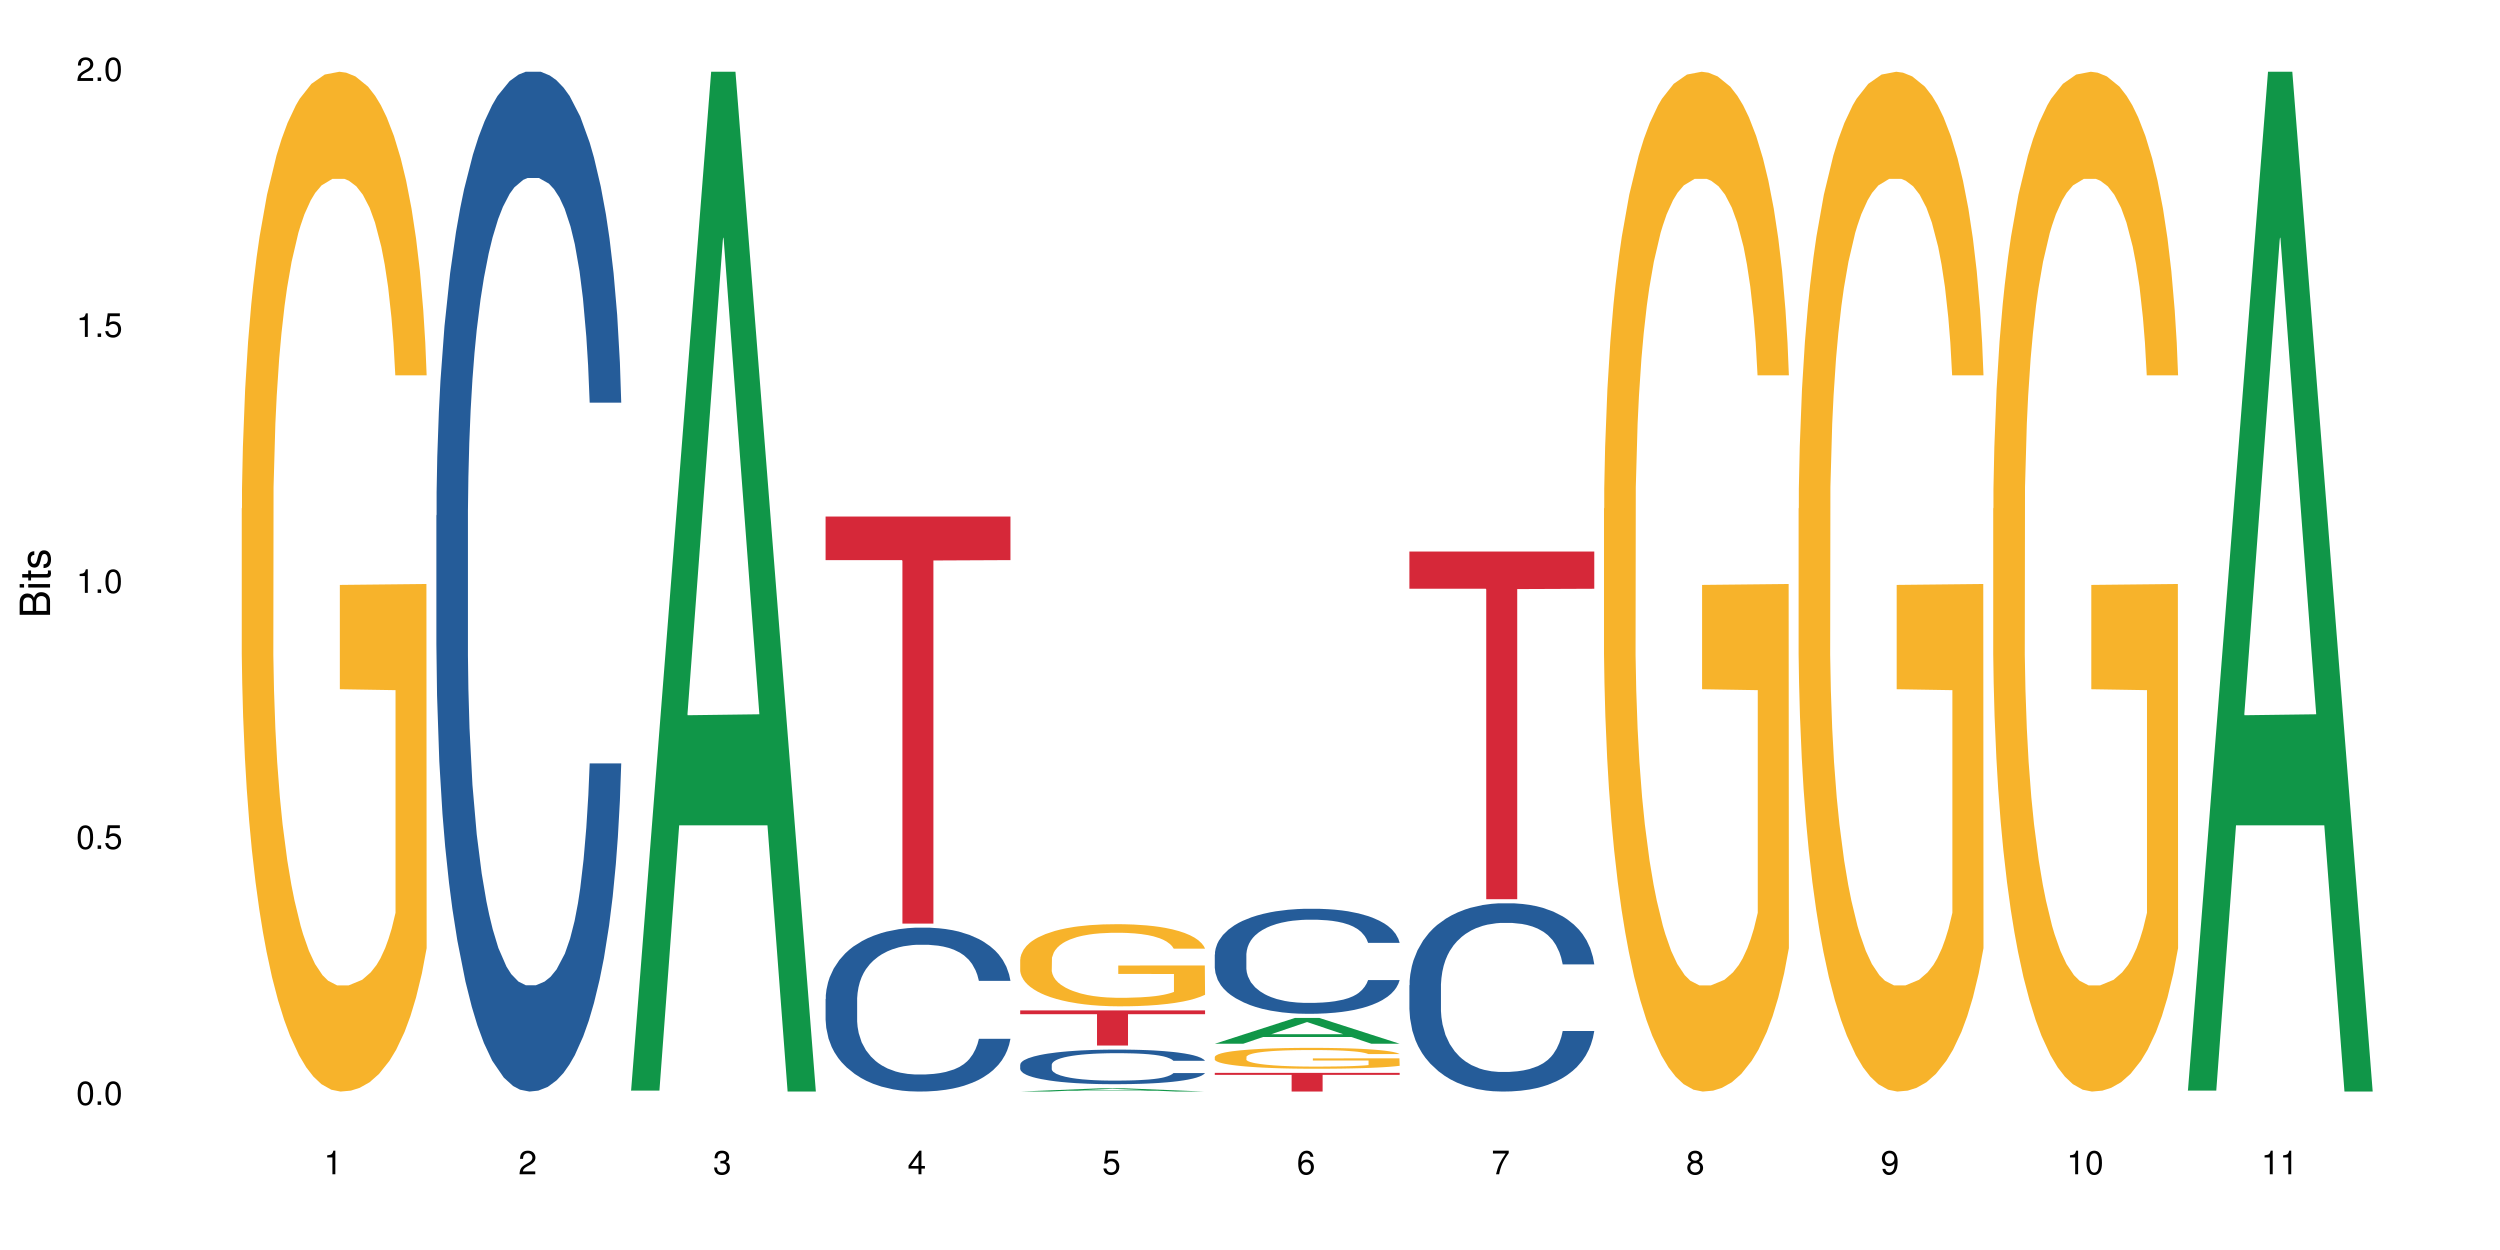 <?xml version="1.0" encoding="UTF-8"?>
<svg xmlns="http://www.w3.org/2000/svg" xmlns:xlink="http://www.w3.org/1999/xlink" width="720pt" height="360pt" viewBox="0 0 720 360" version="1.1">
<defs>
<g>
<symbol overflow="visible" id="glyph0-0">
<path style="stroke:none;" d=""/>
</symbol>
<symbol overflow="visible" id="glyph0-1">
<path style="stroke:none;" d="M 2.641 -6.797 C 2 -6.797 1.422 -6.531 1.078 -6.047 C 0.641 -5.453 0.406 -4.547 0.406 -3.297 C 0.406 -1 1.188 0.219 2.641 0.219 C 4.078 0.219 4.859 -1 4.859 -3.234 C 4.859 -4.562 4.656 -5.438 4.203 -6.047 C 3.844 -6.531 3.281 -6.797 2.641 -6.797 Z M 2.641 -6.047 C 3.547 -6.047 4 -5.125 4 -3.312 C 4 -1.375 3.562 -0.484 2.625 -0.484 C 1.734 -0.484 1.281 -1.422 1.281 -3.281 C 1.281 -5.141 1.734 -6.047 2.641 -6.047 Z M 2.641 -6.047 "/>
</symbol>
<symbol overflow="visible" id="glyph0-2">
<path style="stroke:none;" d="M 1.828 -1 L 0.828 -1 L 0.828 0 L 1.828 0 Z M 1.828 -1 "/>
</symbol>
<symbol overflow="visible" id="glyph0-3">
<path style="stroke:none;" d="M 4.562 -6.797 L 1.062 -6.797 L 0.547 -3.094 L 1.328 -3.094 C 1.719 -3.562 2.047 -3.734 2.578 -3.734 C 3.484 -3.734 4.062 -3.109 4.062 -2.094 C 4.062 -1.125 3.484 -0.531 2.578 -0.531 C 1.828 -0.531 1.375 -0.906 1.188 -1.672 L 0.328 -1.672 C 0.453 -1.109 0.547 -0.844 0.75 -0.594 C 1.125 -0.078 1.828 0.219 2.594 0.219 C 3.969 0.219 4.922 -0.781 4.922 -2.219 C 4.922 -3.562 4.031 -4.484 2.719 -4.484 C 2.25 -4.484 1.859 -4.359 1.469 -4.062 L 1.734 -5.969 L 4.562 -5.969 Z M 4.562 -6.797 "/>
</symbol>
<symbol overflow="visible" id="glyph0-4">
<path style="stroke:none;" d="M 2.484 -4.844 L 2.484 0 L 3.328 0 L 3.328 -6.797 L 2.766 -6.797 C 2.469 -5.75 2.281 -5.609 0.984 -5.453 L 0.984 -4.844 Z M 2.484 -4.844 "/>
</symbol>
<symbol overflow="visible" id="glyph0-5">
<path style="stroke:none;" d="M 4.859 -0.828 L 1.281 -0.828 C 1.359 -1.391 1.672 -1.75 2.5 -2.234 L 3.469 -2.75 C 4.406 -3.266 4.906 -3.969 4.906 -4.812 C 4.906 -5.375 4.672 -5.906 4.266 -6.266 C 3.859 -6.625 3.375 -6.797 2.719 -6.797 C 1.859 -6.797 1.219 -6.5 0.844 -5.922 C 0.609 -5.562 0.5 -5.125 0.484 -4.438 L 1.328 -4.438 C 1.359 -4.906 1.406 -5.188 1.531 -5.406 C 1.75 -5.812 2.188 -6.062 2.703 -6.062 C 3.469 -6.062 4.031 -5.516 4.031 -4.781 C 4.031 -4.25 3.719 -3.797 3.125 -3.438 L 2.234 -2.938 C 0.812 -2.141 0.406 -1.5 0.328 0 L 4.859 0 Z M 4.859 -0.828 "/>
</symbol>
<symbol overflow="visible" id="glyph0-6">
<path style="stroke:none;" d="M 2.125 -3.125 L 2.578 -3.125 C 3.516 -3.125 3.984 -2.703 3.984 -1.891 C 3.984 -1.031 3.469 -0.531 2.578 -0.531 C 1.656 -0.531 1.203 -0.984 1.156 -1.969 L 0.312 -1.969 C 0.344 -1.422 0.438 -1.078 0.609 -0.766 C 0.953 -0.109 1.625 0.219 2.547 0.219 C 3.953 0.219 4.859 -0.609 4.859 -1.906 C 4.859 -2.766 4.516 -3.25 3.703 -3.516 C 4.344 -3.766 4.656 -4.25 4.656 -4.938 C 4.656 -6.109 3.875 -6.797 2.578 -6.797 C 1.203 -6.797 0.484 -6.047 0.453 -4.609 L 1.297 -4.609 C 1.312 -5.016 1.344 -5.25 1.453 -5.453 C 1.641 -5.828 2.062 -6.062 2.594 -6.062 C 3.344 -6.062 3.797 -5.625 3.797 -4.906 C 3.797 -4.422 3.609 -4.141 3.25 -3.984 C 3.016 -3.891 2.719 -3.844 2.125 -3.844 Z M 2.125 -3.125 "/>
</symbol>
<symbol overflow="visible" id="glyph0-7">
<path style="stroke:none;" d="M 3.141 -1.625 L 3.141 0 L 3.984 0 L 3.984 -1.625 L 4.984 -1.625 L 4.984 -2.391 L 3.984 -2.391 L 3.984 -6.797 L 3.359 -6.797 L 0.266 -2.516 L 0.266 -1.625 Z M 3.141 -2.391 L 1 -2.391 L 3.141 -5.359 Z M 3.141 -2.391 "/>
</symbol>
<symbol overflow="visible" id="glyph0-8">
<path style="stroke:none;" d="M 4.781 -5.031 C 4.609 -6.141 3.891 -6.797 2.844 -6.797 C 2.094 -6.797 1.422 -6.438 1.031 -5.828 C 0.609 -5.172 0.406 -4.344 0.406 -3.094 C 0.406 -1.953 0.578 -1.234 0.984 -0.625 C 1.359 -0.078 1.953 0.219 2.703 0.219 C 3.984 0.219 4.922 -0.734 4.922 -2.078 C 4.922 -3.344 4.062 -4.234 2.844 -4.234 C 2.172 -4.234 1.641 -3.969 1.281 -3.469 C 1.281 -5.125 1.828 -6.047 2.797 -6.047 C 3.391 -6.047 3.797 -5.672 3.938 -5.031 Z M 2.734 -3.484 C 3.547 -3.484 4.062 -2.922 4.062 -2 C 4.062 -1.156 3.484 -0.531 2.703 -0.531 C 1.922 -0.531 1.328 -1.188 1.328 -2.047 C 1.328 -2.891 1.906 -3.484 2.734 -3.484 Z M 2.734 -3.484 "/>
</symbol>
<symbol overflow="visible" id="glyph0-9">
<path style="stroke:none;" d="M 4.984 -6.797 L 0.438 -6.797 L 0.438 -5.969 L 4.109 -5.969 C 2.5 -3.656 1.828 -2.234 1.328 0 L 2.219 0 C 2.594 -2.172 3.453 -4.047 4.984 -6.094 Z M 4.984 -6.797 "/>
</symbol>
<symbol overflow="visible" id="glyph0-10">
<path style="stroke:none;" d="M 3.75 -3.578 C 4.453 -4 4.688 -4.344 4.688 -4.984 C 4.688 -6.047 3.844 -6.797 2.641 -6.797 C 1.438 -6.797 0.594 -6.047 0.594 -4.984 C 0.594 -4.359 0.828 -4.016 1.516 -3.578 C 0.734 -3.203 0.359 -2.641 0.359 -1.891 C 0.359 -0.641 1.297 0.219 2.641 0.219 C 3.984 0.219 4.922 -0.641 4.922 -1.875 C 4.922 -2.641 4.531 -3.203 3.75 -3.578 Z M 2.641 -6.047 C 3.359 -6.047 3.812 -5.625 3.812 -4.969 C 3.812 -4.344 3.344 -3.922 2.641 -3.922 C 1.922 -3.922 1.453 -4.344 1.453 -4.984 C 1.453 -5.625 1.922 -6.047 2.641 -6.047 Z M 2.641 -3.203 C 3.484 -3.203 4.062 -2.672 4.062 -1.875 C 4.062 -1.062 3.484 -0.531 2.625 -0.531 C 1.797 -0.531 1.219 -1.078 1.219 -1.875 C 1.219 -2.672 1.797 -3.203 2.641 -3.203 Z M 2.641 -3.203 "/>
</symbol>
<symbol overflow="visible" id="glyph0-11">
<path style="stroke:none;" d="M 0.516 -1.547 C 0.672 -0.438 1.406 0.219 2.438 0.219 C 3.188 0.219 3.859 -0.141 4.266 -0.75 C 4.688 -1.406 4.891 -2.25 4.891 -3.484 C 4.891 -4.625 4.703 -5.359 4.312 -5.953 C 3.938 -6.5 3.344 -6.797 2.594 -6.797 C 1.297 -6.797 0.359 -5.844 0.359 -4.516 C 0.359 -3.25 1.234 -2.344 2.453 -2.344 C 3.094 -2.344 3.562 -2.578 4.016 -3.109 C 4 -1.453 3.469 -0.531 2.5 -0.531 C 1.906 -0.531 1.484 -0.906 1.359 -1.547 Z M 2.578 -6.062 C 3.375 -6.062 3.969 -5.406 3.969 -4.531 C 3.969 -3.688 3.375 -3.094 2.547 -3.094 C 1.734 -3.094 1.234 -3.672 1.234 -4.578 C 1.234 -5.438 1.797 -6.062 2.578 -6.062 Z M 2.578 -6.062 "/>
</symbol>
<symbol overflow="visible" id="glyph1-0">
<path style="stroke:none;" d=""/>
</symbol>
<symbol overflow="visible" id="glyph1-1">
<path style="stroke:none;" d="M 0 -0.953 L 0 -4.891 C 0 -5.719 -0.234 -6.344 -0.734 -6.797 C -1.188 -7.234 -1.812 -7.469 -2.5 -7.469 C -3.547 -7.469 -4.188 -7 -4.625 -5.875 C -4.984 -6.672 -5.641 -7.094 -6.531 -7.094 C -7.156 -7.094 -7.734 -6.859 -8.141 -6.391 C -8.562 -5.938 -8.75 -5.344 -8.75 -4.5 L -8.75 -0.953 Z M -4.984 -2.062 L -7.766 -2.062 L -7.766 -4.219 C -7.766 -4.844 -7.688 -5.203 -7.453 -5.5 C -7.219 -5.812 -6.859 -5.969 -6.375 -5.969 C -5.906 -5.969 -5.531 -5.812 -5.297 -5.5 C -5.062 -5.203 -4.984 -4.844 -4.984 -4.219 Z M -0.984 -2.062 L -4 -2.062 L -4 -4.781 C -4 -5.328 -3.859 -5.688 -3.578 -5.953 C -3.297 -6.219 -2.922 -6.359 -2.484 -6.359 C -2.062 -6.359 -1.688 -6.219 -1.406 -5.953 C -1.109 -5.688 -0.984 -5.328 -0.984 -4.781 Z M -0.984 -2.062 "/>
</symbol>
<symbol overflow="visible" id="glyph1-2">
<path style="stroke:none;" d="M -6.281 -1.797 L -6.281 -0.797 L 0 -0.797 L 0 -1.797 Z M -8.75 -1.797 L -8.75 -0.797 L -7.484 -0.797 L -7.484 -1.797 Z M -8.75 -1.797 "/>
</symbol>
<symbol overflow="visible" id="glyph1-3">
<path style="stroke:none;" d="M -6.281 -3.047 L -6.281 -2.016 L -8.016 -2.016 L -8.016 -1.016 L -6.281 -1.016 L -6.281 -0.172 L -5.469 -0.172 L -5.469 -1.016 L -0.719 -1.016 C -0.078 -1.016 0.281 -1.453 0.281 -2.234 C 0.281 -2.469 0.25 -2.719 0.188 -3.047 L -0.641 -3.047 C -0.609 -2.922 -0.594 -2.766 -0.594 -2.562 C -0.594 -2.141 -0.719 -2.016 -1.156 -2.016 L -5.469 -2.016 L -5.469 -3.047 Z M -6.281 -3.047 "/>
</symbol>
<symbol overflow="visible" id="glyph1-4">
<path style="stroke:none;" d="M -4.531 -5.25 C -5.766 -5.25 -6.469 -4.422 -6.469 -2.969 C -6.469 -1.516 -5.719 -0.562 -4.547 -0.562 C -3.562 -0.562 -3.094 -1.062 -2.734 -2.562 L -2.516 -3.484 C -2.344 -4.188 -2.094 -4.469 -1.625 -4.469 C -1.047 -4.469 -0.641 -3.875 -0.641 -3 C -0.641 -2.453 -0.797 -2 -1.062 -1.75 C -1.25 -1.594 -1.422 -1.531 -1.875 -1.469 L -1.875 -0.406 C -0.422 -0.453 0.281 -1.266 0.281 -2.922 C 0.281 -4.5 -0.5 -5.516 -1.719 -5.516 C -2.656 -5.516 -3.172 -4.984 -3.469 -3.734 L -3.703 -2.766 C -3.891 -1.953 -4.156 -1.609 -4.594 -1.609 C -5.172 -1.609 -5.547 -2.125 -5.547 -2.938 C -5.547 -3.75 -5.203 -4.172 -4.531 -4.203 Z M -4.531 -5.25 "/>
</symbol>
</g>
</defs>
<g id="surface38249">
<rect x="0" y="0" width="720" height="360" style="fill:rgb(100%,100%,100%);fill-opacity:1;stroke:none;"/>
<path style=" stroke:none;fill-rule:nonzero;fill:rgb(96.863%,70.196%,16.863%);fill-opacity:1;" d="M 69.629 146.461 L 69.695 146.191 L 69.695 140.828 L 69.953 128.758 L 70.602 112.129 L 71.449 98.449 L 72.355 87.719 L 72.941 82.086 L 73.914 74.039 L 74.758 68.141 L 76.902 56.07 L 79.629 44.805 L 81.121 39.977 L 82.809 35.414 L 85.215 30.32 L 86.316 28.441 L 89.691 24.148 L 93.523 21.469 L 97.746 20.664 L 99.691 20.93 L 102.355 22.004 L 105.992 24.953 L 108.07 27.637 L 109.691 30.32 L 111.379 33.805 L 113.457 39.172 L 115.406 45.609 L 116.965 52.047 L 118.523 60.094 L 119.82 68.676 L 120.926 78.062 L 121.898 89.328 L 122.484 98.715 L 122.875 108.105 L 113.848 108.105 L 113.328 98.715 L 112.742 91.477 L 111.77 82.625 L 110.797 76.188 L 109.82 71.09 L 108.004 64.117 L 106.445 59.824 L 104.496 56.07 L 102.613 53.656 L 100.473 52.047 L 99.172 51.508 L 95.73 51.508 L 92.613 53.387 L 90.797 55.531 L 89.5 57.68 L 87.68 61.703 L 86.578 64.922 L 85.926 67.066 L 83.98 75.383 L 82.68 82.891 L 81.965 87.988 L 81.059 96.035 L 80.406 103.277 L 79.695 114.004 L 79.305 122.051 L 78.785 140.293 L 78.719 188.574 L 78.914 198.766 L 79.305 209.762 L 79.824 219.418 L 80.602 229.609 L 81.383 237.391 L 82.746 247.852 L 83.914 254.824 L 84.824 259.383 L 86.578 266.625 L 87.289 269.039 L 88.98 273.867 L 90.73 277.625 L 92.875 280.844 L 94.5 282.453 L 97.094 283.793 L 100.406 283.793 L 104.305 282.184 L 106.77 280.039 L 108.457 277.891 L 109.562 276.016 L 110.926 273.062 L 111.898 270.383 L 112.809 267.43 L 113.914 262.871 L 113.914 198.766 L 97.875 198.496 L 97.875 168.457 L 122.809 168.188 L 122.875 273.062 L 121.512 280.305 L 119.82 287.281 L 118.199 292.645 L 116.512 297.203 L 114.109 302.301 L 112.16 305.52 L 109.172 309.273 L 106.445 311.688 L 103.59 313.297 L 101.055 314.102 L 98.07 314.371 L 95.406 313.836 L 92.551 312.227 L 90.277 310.078 L 88.199 307.398 L 86.121 303.91 L 83.523 298.277 L 81.836 293.719 L 80.082 288.086 L 78.332 281.379 L 76.773 274.137 L 75.734 268.504 L 74.695 262.066 L 73.59 254.02 L 72.551 244.898 L 71.773 236.586 L 71.059 227.195 L 70.539 218.344 L 70.02 206.277 L 69.758 196.621 L 69.629 188.305 Z M 69.629 146.461 "/>
<path style=" stroke:none;fill-rule:nonzero;fill:rgb(14.51%,36.078%,60%);fill-opacity:1;" d="M 125.676 148.457 L 125.742 148.188 L 125.742 141.742 L 125.934 131.543 L 126.391 118.656 L 126.844 109.797 L 128.012 93.957 L 129.637 78.652 L 131.324 66.84 L 132.559 59.859 L 133.664 54.492 L 136.195 44.559 L 137.816 39.457 L 139.57 34.891 L 141.715 30.328 L 143.273 27.645 L 146.777 23.348 L 149.375 21.469 L 151.391 20.664 L 155.738 20.664 L 158.336 21.738 L 160.219 23.078 L 162.297 25.227 L 164.051 27.645 L 167.102 33.551 L 169.828 41.066 L 171.062 45.363 L 173.012 53.684 L 174.504 61.738 L 175.543 68.719 L 176.711 78.652 L 177.75 90.734 L 178.531 104.426 L 178.918 115.969 L 169.828 115.969 L 169.375 105.23 L 168.855 96.91 L 167.883 85.902 L 166.906 78.117 L 165.543 70.332 L 164.309 65.23 L 162.621 60.129 L 161.129 56.906 L 159.57 54.492 L 158.078 52.879 L 155.219 51.27 L 151.906 51.27 L 150.676 51.805 L 148.141 53.953 L 146.777 55.832 L 144.832 59.59 L 143.469 63.082 L 141.844 68.449 L 140.738 73.016 L 139.375 79.996 L 138.402 86.172 L 137.297 95.031 L 136.648 101.742 L 136.066 109.258 L 135.547 118.117 L 135.156 127.516 L 134.895 137.449 L 134.766 147.113 L 134.766 188.727 L 134.895 198.391 L 135.219 209.668 L 136.066 226.043 L 137.297 240.273 L 138.727 251.547 L 140.09 259.602 L 140.871 263.359 L 141.91 267.656 L 143.531 273.027 L 145.871 278.395 L 147.234 280.543 L 149.312 282.691 L 151.453 283.766 L 154.312 283.766 L 156.844 282.691 L 158.531 281.348 L 160.285 279.199 L 162.688 274.637 L 164.18 270.34 L 165.48 265.242 L 166.453 260.141 L 167.102 255.844 L 168.074 247.52 L 168.855 238.395 L 169.441 228.996 L 169.828 219.867 L 178.918 219.867 L 178.531 230.609 L 177.945 241.078 L 177.363 248.863 L 176.453 258.262 L 175.414 266.582 L 173.922 275.98 L 172.688 282.152 L 171.062 288.867 L 169.57 293.969 L 167.945 298.531 L 165.543 303.898 L 163.984 306.586 L 162.297 309 L 160.285 311.148 L 157.754 313.027 L 155.023 314.102 L 152.492 314.371 L 149.766 313.832 L 147.754 312.762 L 145.09 310.344 L 141.777 305.512 L 139.375 300.41 L 137.492 295.309 L 135.871 289.941 L 134.051 282.691 L 131.715 270.879 L 130.285 261.75 L 129.312 254.234 L 128.207 243.762 L 127.43 234.367 L 126.52 219.332 L 125.871 200.27 L 125.676 185.504 Z M 125.676 148.457 "/>
<path style=" stroke:none;fill-rule:nonzero;fill:rgb(6.275%,58.824%,28.235%);fill-opacity:1;" d="M 181.723 314.094 L 181.777 313.82 L 204.816 20.664 L 211.812 20.664 L 234.965 314.371 L 226.832 314.371 L 221.031 237.703 L 195.602 237.703 L 189.914 314.094 L 181.723 314.094 L 198.047 205.988 L 218.695 205.711 L 208.402 68.648 L 208.289 68.375 L 208.172 69.199 L 197.992 205.711 L 198.047 205.988 Z M 181.723 314.094 "/>
<path style=" stroke:none;fill-rule:nonzero;fill:rgb(14.51%,36.078%,60%);fill-opacity:1;" d="M 237.77 287.711 L 237.832 287.668 L 237.832 286.629 L 238.027 284.992 L 238.484 282.922 L 238.938 281.496 L 240.105 278.953 L 241.73 276.492 L 243.418 274.594 L 244.652 273.473 L 245.754 272.609 L 248.289 271.012 L 249.91 270.195 L 251.664 269.461 L 253.805 268.727 L 255.363 268.297 L 258.871 267.605 L 261.469 267.305 L 263.48 267.176 L 267.832 267.176 L 270.43 267.348 L 272.312 267.562 L 274.391 267.906 L 276.145 268.297 L 279.195 269.246 L 281.922 270.453 L 283.156 271.145 L 285.105 272.48 L 286.598 273.773 L 287.637 274.895 L 288.805 276.492 L 289.844 278.434 L 290.621 280.633 L 291.012 282.488 L 281.922 282.488 L 281.469 280.762 L 280.949 279.426 L 279.973 277.656 L 279 276.406 L 277.637 275.156 L 276.402 274.336 L 274.715 273.516 L 273.223 272.996 L 271.664 272.609 L 270.168 272.352 L 267.312 272.094 L 264 272.094 L 262.766 272.18 L 260.234 272.523 L 258.871 272.824 L 256.922 273.43 L 255.559 273.992 L 253.938 274.852 L 252.832 275.586 L 251.469 276.707 L 250.496 277.699 L 249.391 279.125 L 248.742 280.203 L 248.156 281.41 L 247.637 282.836 L 247.25 284.344 L 246.988 285.941 L 246.859 287.492 L 246.859 294.18 L 246.988 295.734 L 247.312 297.547 L 248.156 300.176 L 249.391 302.465 L 250.82 304.277 L 252.184 305.57 L 252.961 306.172 L 254 306.863 L 255.625 307.727 L 257.961 308.59 L 259.324 308.934 L 261.402 309.281 L 263.547 309.453 L 266.402 309.453 L 268.938 309.281 L 270.625 309.062 L 272.379 308.719 L 274.781 307.984 L 276.273 307.297 L 277.57 306.477 L 278.547 305.656 L 279.195 304.965 L 280.168 303.629 L 280.949 302.16 L 281.531 300.652 L 281.922 299.184 L 291.012 299.184 L 290.621 300.91 L 290.039 302.594 L 289.453 303.844 L 288.547 305.355 L 287.508 306.691 L 286.012 308.203 L 284.777 309.195 L 283.156 310.273 L 281.664 311.094 L 280.039 311.824 L 277.637 312.688 L 276.078 313.121 L 274.391 313.508 L 272.379 313.852 L 269.844 314.156 L 267.117 314.328 L 264.586 314.371 L 261.859 314.285 L 259.844 314.113 L 257.184 313.723 L 253.871 312.945 L 251.469 312.129 L 249.586 311.309 L 247.961 310.445 L 246.145 309.281 L 243.809 307.383 L 242.379 305.914 L 241.406 304.707 L 240.301 303.023 L 239.523 301.516 L 238.613 299.098 L 237.965 296.035 L 237.77 293.664 Z M 237.77 287.711 "/>
<path style=" stroke:none;fill-rule:nonzero;fill:rgb(83.922%,15.686%,22.353%);fill-opacity:1;" d="M 237.77 148.758 L 291.012 148.758 L 291.012 161.309 L 268.82 161.418 L 268.82 265.996 L 259.895 265.996 L 259.895 161.527 L 259.766 161.309 L 237.77 161.309 Z M 237.77 148.758 "/>
<path style=" stroke:none;fill-rule:nonzero;fill:rgb(6.275%,58.824%,28.235%);fill-opacity:1;" d="M 293.816 314.371 L 293.871 314.367 L 316.91 313.43 L 323.906 313.43 L 347.059 314.371 L 338.926 314.371 L 333.121 314.125 L 307.695 314.125 L 302.008 314.371 L 293.816 314.371 L 310.141 314.023 L 330.789 314.023 L 320.492 313.582 L 320.266 313.582 L 310.082 314.023 L 310.141 314.023 Z M 293.816 314.371 "/>
<path style=" stroke:none;fill-rule:nonzero;fill:rgb(14.51%,36.078%,60%);fill-opacity:1;" d="M 293.816 306.621 L 293.879 306.613 L 293.879 306.395 L 294.074 306.047 L 294.527 305.609 L 294.984 305.312 L 296.152 304.773 L 297.777 304.254 L 299.465 303.855 L 300.699 303.617 L 301.801 303.434 L 304.332 303.098 L 305.957 302.926 L 307.711 302.77 L 309.852 302.617 L 311.41 302.523 L 314.918 302.379 L 317.516 302.316 L 319.527 302.289 L 323.879 302.289 L 326.477 302.324 L 328.359 302.371 L 330.438 302.441 L 332.191 302.523 L 335.242 302.727 L 337.969 302.98 L 339.203 303.125 L 341.148 303.406 L 342.645 303.68 L 343.684 303.918 L 344.852 304.254 L 345.891 304.664 L 346.668 305.129 L 347.059 305.52 L 337.969 305.52 L 337.516 305.156 L 336.996 304.875 L 336.02 304.5 L 335.047 304.234 L 333.684 303.973 L 332.449 303.801 L 330.762 303.625 L 329.266 303.516 L 327.711 303.434 L 326.215 303.379 L 323.359 303.324 L 320.047 303.324 L 318.812 303.344 L 316.281 303.418 L 314.918 303.48 L 312.969 303.609 L 311.605 303.727 L 309.984 303.91 L 308.879 304.062 L 307.516 304.301 L 306.543 304.508 L 305.438 304.809 L 304.789 305.039 L 304.203 305.293 L 303.684 305.594 L 303.293 305.91 L 303.035 306.25 L 302.906 306.578 L 302.906 307.988 L 303.035 308.316 L 303.359 308.699 L 304.203 309.254 L 305.438 309.734 L 306.867 310.117 L 308.23 310.391 L 309.008 310.52 L 310.047 310.664 L 311.672 310.848 L 314.008 311.027 L 315.371 311.102 L 317.449 311.176 L 319.594 311.211 L 322.449 311.211 L 324.98 311.176 L 326.672 311.129 L 328.422 311.055 L 330.824 310.902 L 332.32 310.754 L 333.617 310.582 L 334.594 310.41 L 335.242 310.266 L 336.215 309.98 L 336.996 309.672 L 337.578 309.352 L 337.969 309.043 L 347.059 309.043 L 346.668 309.406 L 346.086 309.762 L 345.5 310.027 L 344.59 310.348 L 343.551 310.629 L 342.059 310.945 L 340.824 311.156 L 339.203 311.383 L 337.707 311.559 L 336.086 311.711 L 333.684 311.895 L 332.125 311.984 L 330.438 312.066 L 328.422 312.141 L 325.891 312.203 L 323.164 312.238 L 320.633 312.25 L 317.906 312.23 L 315.891 312.195 L 313.23 312.113 L 309.918 311.949 L 307.516 311.773 L 305.633 311.602 L 304.008 311.422 L 302.191 311.176 L 299.852 310.773 L 298.426 310.465 L 297.449 310.211 L 296.348 309.855 L 295.566 309.535 L 294.66 309.027 L 294.008 308.379 L 293.816 307.879 Z M 293.816 306.621 "/>
<path style=" stroke:none;fill-rule:nonzero;fill:rgb(96.863%,70.196%,16.863%);fill-opacity:1;" d="M 293.816 276.297 L 293.879 276.277 L 293.879 275.844 L 294.141 274.871 L 294.789 273.531 L 295.633 272.43 L 296.543 271.566 L 297.125 271.113 L 298.102 270.465 L 298.945 269.988 L 301.086 269.02 L 303.812 268.109 L 305.309 267.723 L 306.996 267.355 L 309.398 266.945 L 310.504 266.793 L 313.879 266.445 L 317.711 266.23 L 321.93 266.164 L 323.879 266.188 L 326.539 266.273 L 330.176 266.512 L 332.254 266.727 L 333.879 266.945 L 335.566 267.223 L 337.645 267.656 L 339.59 268.176 L 341.148 268.695 L 342.707 269.344 L 344.008 270.031 L 345.109 270.789 L 346.086 271.695 L 346.668 272.453 L 347.059 273.211 L 338.035 273.211 L 337.516 272.453 L 336.93 271.871 L 335.957 271.156 L 334.98 270.637 L 334.008 270.227 L 332.191 269.664 L 330.633 269.32 L 328.684 269.02 L 326.801 268.824 L 324.656 268.695 L 323.359 268.652 L 319.918 268.652 L 316.801 268.801 L 314.984 268.973 L 313.684 269.148 L 311.867 269.473 L 310.762 269.73 L 310.113 269.902 L 308.164 270.574 L 306.867 271.18 L 306.152 271.59 L 305.242 272.238 L 304.594 272.82 L 303.879 273.684 L 303.488 274.332 L 302.969 275.801 L 302.906 279.691 L 303.102 280.512 L 303.488 281.398 L 304.008 282.176 L 304.789 282.996 L 305.566 283.621 L 306.93 284.465 L 308.102 285.027 L 309.008 285.395 L 310.762 285.977 L 311.477 286.172 L 313.164 286.562 L 314.918 286.863 L 317.059 287.121 L 318.684 287.254 L 321.281 287.359 L 324.594 287.359 L 328.488 287.23 L 330.957 287.059 L 332.645 286.887 L 333.746 286.734 L 335.113 286.496 L 336.086 286.281 L 336.996 286.043 L 338.098 285.676 L 338.098 280.512 L 322.059 280.488 L 322.059 278.07 L 346.992 278.047 L 347.059 286.496 L 345.695 287.078 L 344.008 287.641 L 342.383 288.074 L 340.695 288.441 L 338.293 288.852 L 336.344 289.109 L 333.359 289.414 L 330.633 289.605 L 327.773 289.738 L 325.242 289.801 L 322.254 289.824 L 319.594 289.781 L 316.734 289.648 L 314.465 289.477 L 312.387 289.262 L 310.309 288.98 L 307.711 288.527 L 306.023 288.16 L 304.27 287.707 L 302.516 287.164 L 300.957 286.582 L 299.918 286.129 L 298.879 285.609 L 297.777 284.961 L 296.738 284.227 L 295.957 283.559 L 295.242 282.801 L 294.723 282.09 L 294.203 281.117 L 293.945 280.34 L 293.816 279.668 Z M 293.816 276.297 "/>
<path style=" stroke:none;fill-rule:nonzero;fill:rgb(83.922%,15.686%,22.353%);fill-opacity:1;" d="M 293.816 291.004 L 347.059 291.004 L 347.059 292.086 L 324.867 292.094 L 324.867 301.109 L 315.941 301.109 L 315.941 292.102 L 315.812 292.086 L 293.816 292.086 Z M 293.816 291.004 "/>
<path style=" stroke:none;fill-rule:nonzero;fill:rgb(6.275%,58.824%,28.235%);fill-opacity:1;" d="M 349.859 300.594 L 349.918 300.586 L 372.957 293.164 L 379.953 293.164 L 403.105 300.602 L 394.973 300.602 L 389.168 298.66 L 363.742 298.66 L 358.051 300.594 L 349.859 300.594 L 366.188 297.855 L 386.836 297.848 L 376.539 294.379 L 376.426 294.371 L 376.312 294.391 L 366.129 297.848 L 366.188 297.855 Z M 349.859 300.594 "/>
<path style=" stroke:none;fill-rule:nonzero;fill:rgb(14.51%,36.078%,60%);fill-opacity:1;" d="M 349.859 274.895 L 349.926 274.867 L 349.926 274.203 L 350.121 273.152 L 350.574 271.828 L 351.031 270.914 L 352.199 269.285 L 353.82 267.707 L 355.512 266.492 L 356.742 265.773 L 357.848 265.219 L 360.379 264.195 L 362.004 263.672 L 363.758 263.199 L 365.898 262.73 L 367.457 262.453 L 370.965 262.012 L 373.562 261.82 L 375.574 261.734 L 379.926 261.734 L 382.523 261.848 L 384.406 261.984 L 386.484 262.207 L 388.234 262.453 L 391.289 263.062 L 394.016 263.836 L 395.25 264.277 L 397.195 265.137 L 398.691 265.965 L 399.73 266.684 L 400.898 267.707 L 401.938 268.953 L 402.715 270.363 L 403.105 271.551 L 394.016 271.551 L 393.559 270.445 L 393.039 269.586 L 392.066 268.453 L 391.094 267.652 L 389.73 266.852 L 388.496 266.324 L 386.809 265.801 L 385.312 265.469 L 383.754 265.219 L 382.262 265.055 L 379.406 264.887 L 376.094 264.887 L 374.859 264.941 L 372.328 265.164 L 370.965 265.355 L 369.016 265.746 L 367.652 266.105 L 366.027 266.656 L 364.926 267.125 L 363.562 267.848 L 362.586 268.48 L 361.484 269.395 L 360.836 270.086 L 360.25 270.859 L 359.73 271.773 L 359.34 272.738 L 359.082 273.762 L 358.953 274.758 L 358.953 279.043 L 359.082 280.039 L 359.406 281.199 L 360.25 282.887 L 361.484 284.352 L 362.914 285.512 L 364.277 286.344 L 365.055 286.73 L 366.094 287.172 L 367.719 287.727 L 370.055 288.277 L 371.418 288.5 L 373.496 288.719 L 375.641 288.832 L 378.496 288.832 L 381.027 288.719 L 382.715 288.582 L 384.469 288.359 L 386.871 287.891 L 388.367 287.449 L 389.664 286.922 L 390.637 286.398 L 391.289 285.957 L 392.262 285.098 L 393.039 284.16 L 393.625 283.191 L 394.016 282.25 L 403.105 282.25 L 402.715 283.355 L 402.133 284.434 L 401.547 285.238 L 400.637 286.203 L 399.598 287.062 L 398.105 288.027 L 396.871 288.664 L 395.25 289.355 L 393.754 289.883 L 392.133 290.352 L 389.73 290.906 L 388.172 291.18 L 386.484 291.43 L 384.469 291.652 L 381.938 291.844 L 379.211 291.957 L 376.68 291.984 L 373.949 291.926 L 371.938 291.816 L 369.277 291.566 L 365.965 291.07 L 363.562 290.547 L 361.68 290.02 L 360.055 289.469 L 358.238 288.719 L 355.898 287.504 L 354.473 286.562 L 353.496 285.789 L 352.395 284.711 L 351.613 283.742 L 350.707 282.195 L 350.055 280.23 L 349.859 278.711 Z M 349.859 274.895 "/>
<path style=" stroke:none;fill-rule:nonzero;fill:rgb(96.863%,70.196%,16.863%);fill-opacity:1;" d="M 349.859 304.359 L 349.926 304.355 L 349.926 304.246 L 350.188 303.996 L 350.836 303.656 L 351.68 303.375 L 352.59 303.156 L 353.172 303.039 L 354.148 302.875 L 354.992 302.754 L 357.133 302.508 L 359.859 302.277 L 361.355 302.176 L 363.043 302.082 L 365.445 301.98 L 366.547 301.941 L 369.926 301.852 L 373.758 301.797 L 377.977 301.781 L 379.926 301.785 L 382.586 301.809 L 386.223 301.871 L 388.301 301.926 L 389.926 301.98 L 391.613 302.051 L 393.691 302.16 L 395.637 302.293 L 397.195 302.426 L 398.754 302.59 L 400.055 302.766 L 401.156 302.957 L 402.133 303.188 L 402.715 303.383 L 403.105 303.574 L 394.078 303.574 L 393.559 303.383 L 392.977 303.234 L 392 303.051 L 391.027 302.918 L 390.055 302.816 L 388.234 302.672 L 386.676 302.582 L 384.73 302.508 L 382.848 302.457 L 380.703 302.426 L 379.406 302.414 L 375.965 302.414 L 372.848 302.453 L 371.027 302.496 L 369.73 302.539 L 367.914 302.621 L 366.809 302.688 L 366.16 302.73 L 364.211 302.902 L 362.914 303.059 L 362.199 303.16 L 361.289 303.324 L 360.641 303.473 L 359.926 303.695 L 359.535 303.859 L 359.016 304.234 L 358.953 305.223 L 359.145 305.434 L 359.535 305.656 L 360.055 305.855 L 360.836 306.062 L 361.613 306.223 L 362.977 306.438 L 364.145 306.582 L 365.055 306.676 L 366.809 306.824 L 367.523 306.871 L 369.211 306.973 L 370.965 307.047 L 373.105 307.113 L 374.73 307.148 L 377.328 307.176 L 380.641 307.176 L 384.535 307.141 L 387.004 307.098 L 388.691 307.055 L 389.793 307.016 L 391.156 306.953 L 392.133 306.898 L 393.039 306.84 L 394.145 306.746 L 394.145 305.434 L 378.105 305.426 L 378.105 304.812 L 403.039 304.805 L 403.105 306.953 L 401.742 307.102 L 400.055 307.246 L 398.43 307.355 L 396.742 307.449 L 394.34 307.555 L 392.391 307.621 L 389.406 307.695 L 386.676 307.746 L 383.82 307.781 L 381.289 307.797 L 378.301 307.801 L 375.641 307.789 L 372.781 307.758 L 370.508 307.715 L 368.434 307.66 L 366.355 307.586 L 363.758 307.473 L 362.066 307.379 L 360.316 307.262 L 358.562 307.125 L 357.004 306.977 L 355.965 306.859 L 354.926 306.73 L 353.82 306.562 L 352.781 306.379 L 352.004 306.207 L 351.289 306.016 L 350.77 305.832 L 350.25 305.586 L 349.992 305.387 L 349.859 305.219 Z M 349.859 304.359 "/>
<path style=" stroke:none;fill-rule:nonzero;fill:rgb(83.922%,15.686%,22.353%);fill-opacity:1;" d="M 349.859 308.98 L 403.105 308.98 L 403.105 309.559 L 380.914 309.562 L 380.914 314.371 L 371.988 314.371 L 371.988 309.566 L 371.859 309.559 L 349.859 309.559 Z M 349.859 308.98 "/>
<path style=" stroke:none;fill-rule:nonzero;fill:rgb(14.51%,36.078%,60%);fill-opacity:1;" d="M 405.906 283.742 L 405.973 283.691 L 405.973 282.504 L 406.168 280.621 L 406.621 278.242 L 407.078 276.605 L 408.246 273.68 L 409.867 270.855 L 411.555 268.676 L 412.789 267.387 L 413.895 266.395 L 416.426 264.562 L 418.051 263.621 L 419.805 262.777 L 421.945 261.938 L 423.504 261.441 L 427.012 260.648 L 429.609 260.301 L 431.621 260.152 L 435.973 260.152 L 438.566 260.352 L 440.453 260.598 L 442.527 260.992 L 444.281 261.441 L 447.336 262.531 L 450.062 263.918 L 451.293 264.711 L 453.242 266.246 L 454.734 267.734 L 455.773 269.023 L 456.945 270.855 L 457.984 273.086 L 458.762 275.613 L 459.152 277.746 L 450.062 277.746 L 449.605 275.762 L 449.086 274.227 L 448.113 272.195 L 447.141 270.758 L 445.777 269.32 L 444.543 268.379 L 442.855 267.438 L 441.359 266.844 L 439.801 266.395 L 438.309 266.098 L 435.453 265.801 L 432.141 265.801 L 430.906 265.902 L 428.375 266.297 L 427.012 266.645 L 425.062 267.336 L 423.699 267.98 L 422.074 268.973 L 420.973 269.816 L 419.609 271.105 L 418.633 272.246 L 417.531 273.879 L 416.883 275.117 L 416.297 276.508 L 415.777 278.141 L 415.387 279.875 L 415.129 281.711 L 414.996 283.496 L 414.996 291.176 L 415.129 292.961 L 415.453 295.043 L 416.297 298.066 L 417.531 300.691 L 418.957 302.773 L 420.324 304.262 L 421.102 304.953 L 422.141 305.746 L 423.766 306.738 L 426.102 307.73 L 427.465 308.125 L 429.543 308.523 L 431.684 308.723 L 434.543 308.723 L 437.074 308.523 L 438.762 308.273 L 440.516 307.879 L 442.918 307.035 L 444.41 306.242 L 445.711 305.301 L 446.684 304.359 L 447.336 303.566 L 448.309 302.031 L 449.086 300.344 L 449.672 298.609 L 450.062 296.926 L 459.152 296.926 L 458.762 298.906 L 458.176 300.84 L 457.594 302.277 L 456.684 304.012 L 455.645 305.551 L 454.152 307.285 L 452.918 308.422 L 451.293 309.664 L 449.801 310.605 L 448.18 311.445 L 445.777 312.438 L 444.219 312.934 L 442.527 313.379 L 440.516 313.777 L 437.984 314.121 L 435.258 314.32 L 432.723 314.371 L 429.996 314.273 L 427.984 314.074 L 425.32 313.629 L 422.012 312.734 L 419.609 311.793 L 417.727 310.852 L 416.102 309.859 L 414.285 308.523 L 411.945 306.344 L 410.52 304.656 L 409.543 303.27 L 408.441 301.336 L 407.66 299.602 L 406.75 296.828 L 406.102 293.309 L 405.906 290.582 Z M 405.906 283.742 "/>
<path style=" stroke:none;fill-rule:nonzero;fill:rgb(83.922%,15.686%,22.353%);fill-opacity:1;" d="M 405.906 158.844 L 459.152 158.844 L 459.152 169.562 L 436.961 169.656 L 436.961 258.973 L 428.035 258.973 L 428.035 169.75 L 427.902 169.562 L 405.906 169.562 Z M 405.906 158.844 "/>
<path style=" stroke:none;fill-rule:nonzero;fill:rgb(96.863%,70.196%,16.863%);fill-opacity:1;" d="M 461.953 146.461 L 462.02 146.191 L 462.02 140.828 L 462.277 128.758 L 462.93 112.129 L 463.773 98.449 L 464.68 87.719 L 465.266 82.086 L 466.238 74.039 L 467.082 68.141 L 469.227 56.07 L 471.953 44.805 L 473.445 39.977 L 475.137 35.414 L 477.539 30.32 L 478.641 28.441 L 482.02 24.148 L 485.848 21.469 L 490.07 20.664 L 492.016 20.93 L 494.68 22.004 L 498.316 24.953 L 500.395 27.637 L 502.016 30.32 L 503.703 33.805 L 505.781 39.172 L 507.73 45.609 L 509.289 52.047 L 510.848 60.094 L 512.145 68.676 L 513.25 78.062 L 514.223 89.328 L 514.809 98.715 L 515.199 108.105 L 506.172 108.105 L 505.652 98.715 L 505.07 91.477 L 504.094 82.625 L 503.121 76.188 L 502.148 71.09 L 500.328 64.117 L 498.77 59.824 L 496.82 56.07 L 494.938 53.656 L 492.797 52.047 L 491.496 51.508 L 488.055 51.508 L 484.941 53.387 L 483.121 55.531 L 481.824 57.68 L 480.004 61.703 L 478.902 64.922 L 478.25 67.066 L 476.305 75.383 L 475.004 82.891 L 474.289 87.988 L 473.383 96.035 L 472.734 103.277 L 472.02 114.004 L 471.629 122.051 L 471.109 140.293 L 471.043 188.574 L 471.238 198.766 L 471.629 209.762 L 472.148 219.418 L 472.926 229.609 L 473.707 237.391 L 475.07 247.852 L 476.238 254.824 L 477.148 259.383 L 478.902 266.625 L 479.617 269.039 L 481.305 273.867 L 483.059 277.625 L 485.199 280.844 L 486.824 282.453 L 489.422 283.793 L 492.73 283.793 L 496.629 282.184 L 499.094 280.039 L 500.781 277.891 L 501.887 276.016 L 503.25 273.062 L 504.223 270.383 L 505.133 267.43 L 506.238 262.871 L 506.238 198.766 L 490.199 198.496 L 490.199 168.457 L 515.133 168.188 L 515.199 273.062 L 513.836 280.305 L 512.145 287.281 L 510.523 292.645 L 508.836 297.203 L 506.434 302.301 L 504.484 305.52 L 501.496 309.273 L 498.77 311.688 L 495.914 313.297 L 493.383 314.102 L 490.395 314.371 L 487.73 313.836 L 484.875 312.227 L 482.602 310.078 L 480.523 307.398 L 478.445 303.91 L 475.848 298.277 L 474.16 293.719 L 472.406 288.086 L 470.656 281.379 L 469.098 274.137 L 468.059 268.504 L 467.02 262.066 L 465.914 254.02 L 464.875 244.898 L 464.098 236.586 L 463.383 227.195 L 462.863 218.344 L 462.344 206.277 L 462.082 196.621 L 461.953 188.305 Z M 461.953 146.461 "/>
<path style=" stroke:none;fill-rule:nonzero;fill:rgb(96.863%,70.196%,16.863%);fill-opacity:1;" d="M 518 146.461 L 518.066 146.191 L 518.066 140.828 L 518.324 128.758 L 518.973 112.129 L 519.816 98.449 L 520.727 87.719 L 521.312 82.086 L 522.285 74.039 L 523.129 68.141 L 525.273 56.07 L 528 44.805 L 529.492 39.977 L 531.18 35.414 L 533.582 30.32 L 534.688 28.441 L 538.062 24.148 L 541.895 21.469 L 546.117 20.664 L 548.062 20.93 L 550.727 22.004 L 554.363 24.953 L 556.441 27.637 L 558.062 30.32 L 559.75 33.805 L 561.828 39.172 L 563.777 45.609 L 565.336 52.047 L 566.895 60.094 L 568.191 68.676 L 569.297 78.062 L 570.27 89.328 L 570.855 98.715 L 571.246 108.105 L 562.219 108.105 L 561.699 98.715 L 561.113 91.477 L 560.141 82.625 L 559.168 76.188 L 558.191 71.09 L 556.375 64.117 L 554.816 59.824 L 552.867 56.07 L 550.984 53.656 L 548.844 52.047 L 547.543 51.508 L 544.102 51.508 L 540.984 53.387 L 539.168 55.531 L 537.871 57.68 L 536.051 61.703 L 534.949 64.922 L 534.297 67.066 L 532.352 75.383 L 531.051 82.891 L 530.336 87.988 L 529.43 96.035 L 528.777 103.277 L 528.066 114.004 L 527.676 122.051 L 527.156 140.293 L 527.09 188.574 L 527.285 198.766 L 527.676 209.762 L 528.195 219.418 L 528.973 229.609 L 529.754 237.391 L 531.117 247.852 L 532.285 254.824 L 533.195 259.383 L 534.949 266.625 L 535.66 269.039 L 537.352 273.867 L 539.102 277.625 L 541.246 280.844 L 542.867 282.453 L 545.465 283.793 L 548.777 283.793 L 552.672 282.184 L 555.141 280.039 L 556.828 277.891 L 557.934 276.016 L 559.297 273.062 L 560.27 270.383 L 561.18 267.43 L 562.285 262.871 L 562.285 198.766 L 546.246 198.496 L 546.246 168.457 L 571.18 168.188 L 571.246 273.062 L 569.879 280.305 L 568.191 287.281 L 566.57 292.645 L 564.883 297.203 L 562.477 302.301 L 560.531 305.52 L 557.543 309.273 L 554.816 311.688 L 551.961 313.297 L 549.426 314.102 L 546.441 314.371 L 543.777 313.836 L 540.922 312.227 L 538.648 310.078 L 536.57 307.398 L 534.492 303.91 L 531.895 298.277 L 530.207 293.719 L 528.453 288.086 L 526.699 281.379 L 525.145 274.137 L 524.105 268.504 L 523.066 262.066 L 521.961 254.02 L 520.922 244.898 L 520.145 236.586 L 519.43 227.195 L 518.91 218.344 L 518.391 206.277 L 518.129 196.621 L 518 188.305 Z M 518 146.461 "/>
<path style=" stroke:none;fill-rule:nonzero;fill:rgb(96.863%,70.196%,16.863%);fill-opacity:1;" d="M 574.047 146.461 L 574.113 146.191 L 574.113 140.828 L 574.371 128.758 L 575.02 112.129 L 575.863 98.449 L 576.773 87.719 L 577.359 82.086 L 578.332 74.039 L 579.176 68.141 L 581.32 56.07 L 584.047 44.805 L 585.539 39.977 L 587.227 35.414 L 589.629 30.32 L 590.734 28.441 L 594.109 24.148 L 597.941 21.469 L 602.16 20.664 L 604.109 20.93 L 606.773 22.004 L 610.41 24.953 L 612.484 27.637 L 614.109 30.32 L 615.797 33.805 L 617.875 39.172 L 619.824 45.609 L 621.383 52.047 L 622.941 60.094 L 624.238 68.676 L 625.344 78.062 L 626.316 89.328 L 626.902 98.715 L 627.289 108.105 L 618.266 108.105 L 617.746 98.715 L 617.16 91.477 L 616.188 82.625 L 615.215 76.188 L 614.238 71.09 L 612.422 64.117 L 610.863 59.824 L 608.914 56.07 L 607.031 53.656 L 604.891 52.047 L 603.59 51.508 L 600.148 51.508 L 597.031 53.387 L 595.215 55.531 L 593.914 57.68 L 592.098 61.703 L 590.992 64.922 L 590.344 67.066 L 588.398 75.383 L 587.098 82.891 L 586.383 87.988 L 585.477 96.035 L 584.824 103.277 L 584.109 114.004 L 583.723 122.051 L 583.203 140.293 L 583.137 188.574 L 583.332 198.766 L 583.723 209.762 L 584.242 219.418 L 585.02 229.609 L 585.801 237.391 L 587.164 247.852 L 588.332 254.824 L 589.242 259.383 L 590.992 266.625 L 591.707 269.039 L 593.395 273.867 L 595.148 277.625 L 597.293 280.844 L 598.914 282.453 L 601.512 283.793 L 604.824 283.793 L 608.719 282.184 L 611.188 280.039 L 612.875 277.891 L 613.98 276.016 L 615.344 273.062 L 616.316 270.383 L 617.227 267.43 L 618.332 262.871 L 618.332 198.766 L 602.293 198.496 L 602.293 168.457 L 627.227 168.188 L 627.289 273.062 L 625.926 280.305 L 624.238 287.281 L 622.617 292.645 L 620.926 297.203 L 618.523 302.301 L 616.578 305.52 L 613.59 309.273 L 610.863 311.688 L 608.008 313.297 L 605.473 314.102 L 602.488 314.371 L 599.824 313.836 L 596.969 312.227 L 594.695 310.078 L 592.617 307.398 L 590.539 303.91 L 587.941 298.277 L 586.254 293.719 L 584.5 288.086 L 582.746 281.379 L 581.188 274.137 L 580.148 268.504 L 579.109 262.066 L 578.008 254.02 L 576.969 244.898 L 576.188 236.586 L 575.477 227.195 L 574.957 218.344 L 574.438 206.277 L 574.176 196.621 L 574.047 188.305 Z M 574.047 146.461 "/>
<path style=" stroke:none;fill-rule:nonzero;fill:rgb(6.275%,58.824%,28.235%);fill-opacity:1;" d="M 630.094 314.094 L 630.148 313.82 L 653.188 20.664 L 660.184 20.664 L 683.336 314.371 L 675.203 314.371 L 669.398 237.703 L 643.973 237.703 L 638.285 314.094 L 630.094 314.094 L 646.418 205.988 L 667.066 205.711 L 656.773 68.648 L 656.656 68.375 L 656.543 69.199 L 646.363 205.711 L 646.418 205.988 Z M 630.094 314.094 "/>
<g style="fill:rgb(0%,0%,0%);fill-opacity:1;">
  <use xlink:href="#glyph0-1" x="21.957" y="318.198"/>
  <use xlink:href="#glyph0-2" x="27.291" y="318.198"/>
  <use xlink:href="#glyph0-1" x="29.958" y="318.198"/>
</g>
<g style="fill:rgb(0%,0%,0%);fill-opacity:1;">
  <use xlink:href="#glyph0-1" x="21.957" y="244.476"/>
  <use xlink:href="#glyph0-2" x="27.291" y="244.476"/>
  <use xlink:href="#glyph0-3" x="29.958" y="244.476"/>
</g>
<g style="fill:rgb(0%,0%,0%);fill-opacity:1;">
  <use xlink:href="#glyph0-4" x="21.957" y="170.753"/>
  <use xlink:href="#glyph0-2" x="27.291" y="170.753"/>
  <use xlink:href="#glyph0-1" x="29.958" y="170.753"/>
</g>
<g style="fill:rgb(0%,0%,0%);fill-opacity:1;">
  <use xlink:href="#glyph0-4" x="21.957" y="97.034"/>
  <use xlink:href="#glyph0-2" x="27.291" y="97.034"/>
  <use xlink:href="#glyph0-3" x="29.958" y="97.034"/>
</g>
<g style="fill:rgb(0%,0%,0%);fill-opacity:1;">
  <use xlink:href="#glyph0-5" x="21.957" y="23.312"/>
  <use xlink:href="#glyph0-2" x="27.291" y="23.312"/>
  <use xlink:href="#glyph0-1" x="29.958" y="23.312"/>
</g>
<g style="fill:rgb(0%,0%,0%);fill-opacity:1;">
  <use xlink:href="#glyph0-4" x="93.25" y="338.19"/>
</g>
<g style="fill:rgb(0%,0%,0%);fill-opacity:1;">
  <use xlink:href="#glyph0-5" x="149.297" y="338.19"/>
</g>
<g style="fill:rgb(0%,0%,0%);fill-opacity:1;">
  <use xlink:href="#glyph0-6" x="205.344" y="338.19"/>
</g>
<g style="fill:rgb(0%,0%,0%);fill-opacity:1;">
  <use xlink:href="#glyph0-7" x="261.391" y="338.19"/>
</g>
<g style="fill:rgb(0%,0%,0%);fill-opacity:1;">
  <use xlink:href="#glyph0-3" x="317.438" y="338.19"/>
</g>
<g style="fill:rgb(0%,0%,0%);fill-opacity:1;">
  <use xlink:href="#glyph0-8" x="373.484" y="338.19"/>
</g>
<g style="fill:rgb(0%,0%,0%);fill-opacity:1;">
  <use xlink:href="#glyph0-9" x="429.531" y="338.19"/>
</g>
<g style="fill:rgb(0%,0%,0%);fill-opacity:1;">
  <use xlink:href="#glyph0-10" x="485.574" y="338.19"/>
</g>
<g style="fill:rgb(0%,0%,0%);fill-opacity:1;">
  <use xlink:href="#glyph0-11" x="541.621" y="338.19"/>
</g>
<g style="fill:rgb(0%,0%,0%);fill-opacity:1;">
  <use xlink:href="#glyph0-4" x="595.168" y="338.19"/>
  <use xlink:href="#glyph0-1" x="600.502" y="338.19"/>
</g>
<g style="fill:rgb(0%,0%,0%);fill-opacity:1;">
  <use xlink:href="#glyph0-4" x="651.215" y="338.19"/>
  <use xlink:href="#glyph0-4" x="656.549" y="338.19"/>
</g>
<g style="fill:rgb(0%,0%,0%);fill-opacity:1;">
  <use xlink:href="#glyph1-1" x="14.412" y="178.016"/>
  <use xlink:href="#glyph1-2" x="14.412" y="170.012"/>
  <use xlink:href="#glyph1-3" x="14.412" y="167.348"/>
  <use xlink:href="#glyph1-4" x="14.412" y="164.012"/>
</g>
</g>
</svg>
